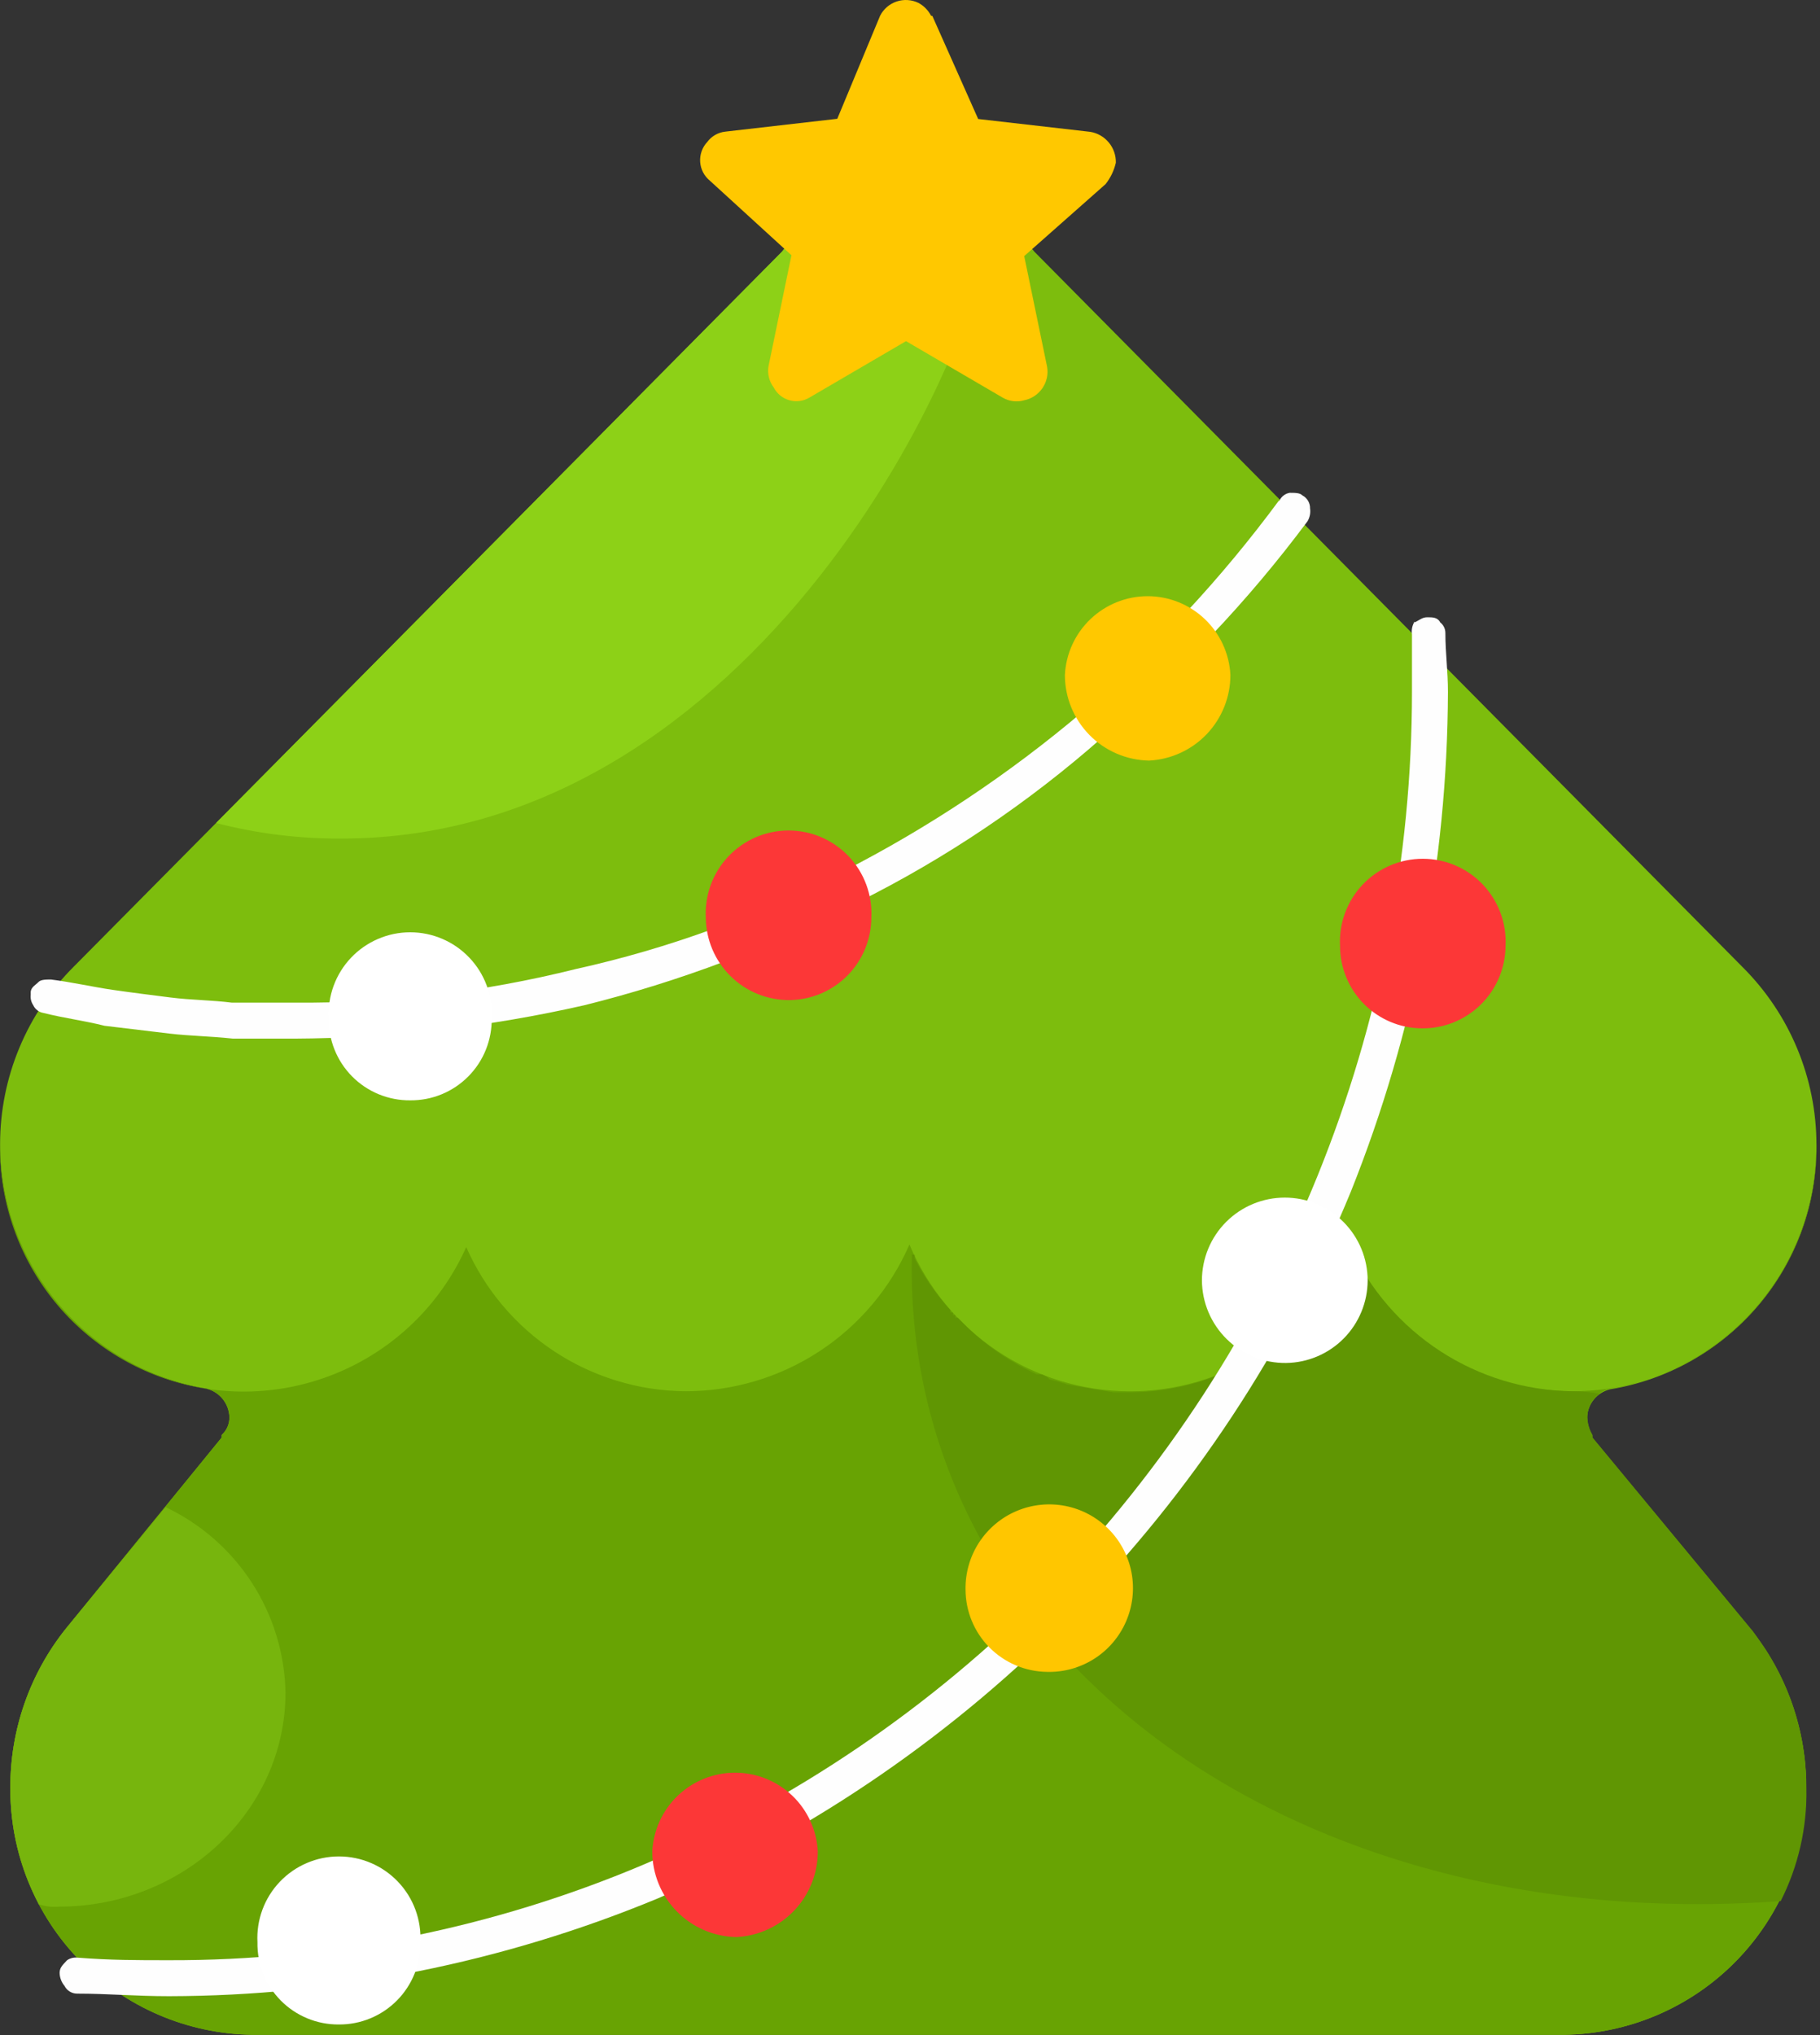 <svg width="85" height="95" viewBox="0 0 85 95" fill="none" xmlns="http://www.w3.org/2000/svg">
<rect x="0" y="0" width="85" height="95" fill="#333333" stroke="none"/>
<path fill-rule="evenodd" clip-rule="evenodd" d="M34.064 94.985H11.784C8.759 94.945 5.873 93.71 3.756 91.55C1.639 89.39 0.462 86.48 0.484 83.455C0.475 80.746 1.396 78.116 3.094 76.005L10.354 67.105V66.985C10.471 66.879 10.564 66.749 10.626 66.604C10.688 66.459 10.718 66.303 10.714 66.145C10.703 65.838 10.593 65.544 10.4 65.306C10.207 65.067 9.941 64.899 9.644 64.825C6.94 64.386 4.482 62.995 2.714 60.902C0.946 58.81 -0.015 56.154 0.004 53.415C0.004 51.872 0.308 50.345 0.901 48.921C1.493 47.496 2.36 46.203 3.454 45.115L36.524 11.745C37.221 10.848 38.114 10.122 39.135 9.622C40.156 9.123 41.277 8.863 42.414 8.863C43.55 8.863 44.671 9.123 45.692 9.622C46.713 10.122 47.606 10.848 48.304 11.745L81.384 45.145C82.477 46.233 83.345 47.526 83.937 48.951C84.529 50.375 84.834 51.902 84.834 53.445C84.85 56.184 83.888 58.838 82.121 60.93C80.353 63.022 77.897 64.414 75.194 64.855C74.895 64.927 74.629 65.096 74.435 65.334C74.242 65.573 74.132 65.868 74.124 66.175C74.13 66.471 74.213 66.76 74.364 67.015V67.135L81.734 76.035C83.438 78.143 84.364 80.774 84.354 83.485C84.365 86.502 83.185 89.402 81.071 91.555C78.958 93.707 76.08 94.94 73.064 94.985H34.064Z" fill="#7DBD0D"/>
<path fill-rule="evenodd" clip-rule="evenodd" d="M34.064 94.985H11.784C8.759 94.945 5.873 93.711 3.756 91.55C1.639 89.39 0.462 86.48 0.484 83.455C0.475 80.746 1.396 78.116 3.094 76.005L10.354 67.105V66.985C10.471 66.879 10.564 66.749 10.626 66.605C10.688 66.46 10.718 66.303 10.714 66.145C10.703 65.838 10.593 65.544 10.4 65.306C10.207 65.067 9.941 64.899 9.644 64.825C6.949 64.365 4.504 62.968 2.74 60.88C0.976 58.792 0.007 56.148 0.004 53.415V53.295C-0.062 55.925 0.785 58.497 2.402 60.573C4.019 62.649 6.305 64.101 8.871 64.681C11.438 65.261 14.126 64.933 16.478 63.755C18.831 62.576 20.702 60.618 21.774 58.215C22.65 60.203 24.081 61.895 25.896 63.089C27.711 64.283 29.831 64.927 32.004 64.945C34.227 64.948 36.402 64.302 38.262 63.085C40.123 61.868 41.586 60.133 42.474 58.095C43.323 60.116 44.747 61.843 46.57 63.061C48.392 64.279 50.532 64.936 52.724 64.948C54.916 64.961 57.063 64.33 58.9 63.133C60.736 61.936 62.181 60.226 63.054 58.215C64.129 60.614 66.002 62.567 68.354 63.743C70.706 64.918 73.392 65.244 75.956 64.665C78.521 64.085 80.806 62.637 82.424 60.564C84.042 58.492 84.894 55.923 84.834 53.295V53.415C84.85 56.154 83.888 58.808 82.121 60.9C80.353 62.992 77.897 64.384 75.194 64.825C74.895 64.897 74.629 65.066 74.435 65.304C74.242 65.543 74.132 65.838 74.124 66.145C74.13 66.441 74.213 66.73 74.364 66.985V67.105L81.734 76.005C83.438 78.113 84.363 80.744 84.354 83.455C84.372 86.477 83.197 89.385 81.082 91.544C78.968 93.703 76.086 94.94 73.064 94.985H34.064Z" fill="#68A303"/>
<path fill-rule="evenodd" clip-rule="evenodd" d="M42.594 58.455V58.575H42.714V58.745C43.161 59.619 43.723 60.429 44.384 61.155V61.275H44.504V61.395H44.614V61.515H44.734L44.854 61.635L45.214 61.995C46.155 62.889 47.24 63.62 48.424 64.155H48.664L48.904 64.275L49.024 64.395L49.494 64.515L49.854 64.635L51.994 64.995H52.824C55.003 64.976 57.131 64.326 58.948 63.122C60.766 61.919 62.195 60.214 63.064 58.215C63.978 60.199 65.436 61.883 67.267 63.074C69.098 64.265 71.229 64.914 73.414 64.945C73.853 64.944 74.292 64.984 74.724 65.065C74.542 65.18 74.392 65.34 74.289 65.529C74.186 65.718 74.132 65.93 74.134 66.145C74.141 66.441 74.223 66.73 74.374 66.985V67.105L81.744 76.005C81.864 76.125 82.104 76.485 82.464 77.005C83.715 78.938 84.375 81.193 84.364 83.495C84.399 85.317 83.987 87.119 83.164 88.745C59.964 90.435 42.004 76.855 42.594 58.345V58.455Z" fill="#609603"/>
<path fill-rule="evenodd" clip-rule="evenodd" d="M1.794 88.855C0.925 87.188 0.475 85.335 0.484 83.455C0.475 80.746 1.396 78.116 3.094 76.005L7.734 70.355C9.379 71.134 10.774 72.356 11.764 73.884C12.753 75.412 13.297 77.185 13.334 79.005C13.334 84.535 8.574 89.005 2.744 89.005C2.422 89.033 2.098 88.992 1.794 88.885V88.855Z" fill="#77B50D"/>
<path d="M66.064 29.015C65.955 29.195 65.912 29.407 65.944 29.615V32.265C65.947 47.921 59.849 62.962 48.944 74.195C43.539 79.678 37.111 84.048 30.024 87.055C23.021 90.011 15.494 91.525 7.894 91.505C6.354 91.505 5.164 91.505 3.614 91.385C3.444 91.367 3.274 91.409 3.134 91.505C2.904 91.745 2.784 91.865 2.784 92.105C2.792 92.325 2.873 92.536 3.014 92.705C3.07 92.815 3.156 92.907 3.262 92.971C3.368 93.035 3.49 93.067 3.614 93.065C5.044 93.065 6.354 93.185 7.894 93.185C15.733 93.17 23.492 91.617 30.734 88.615C45.41 82.255 57.022 70.413 63.094 55.615C66.058 48.2 67.595 40.291 67.624 32.305C67.624 31.305 67.504 30.495 67.504 29.535C67.502 29.442 67.48 29.351 67.438 29.268C67.397 29.185 67.337 29.112 67.264 29.055C67.144 28.815 66.904 28.815 66.664 28.815C66.424 28.815 66.314 28.935 66.074 29.055L66.064 29.015Z" fill="#FEFEFE"/>
<path fill-rule="evenodd" clip-rule="evenodd" d="M48.904 78.045C49.684 78.065 50.451 77.851 51.109 77.431C51.766 77.011 52.283 76.404 52.592 75.688C52.902 74.972 52.99 74.179 52.846 73.413C52.701 72.646 52.331 71.94 51.782 71.386C51.234 70.831 50.532 70.454 49.767 70.301C49.002 70.149 48.208 70.229 47.489 70.531C46.77 70.833 46.158 71.343 45.731 71.996C45.304 72.649 45.082 73.415 45.094 74.195C45.094 75.209 45.494 76.182 46.207 76.903C46.92 77.624 47.889 78.034 48.904 78.045Z" fill="#FFC600"/>
<path fill-rule="evenodd" clip-rule="evenodd" d="M34.384 90.425C35.411 90.376 36.38 89.933 37.09 89.188C37.8 88.443 38.195 87.454 38.194 86.425C38.143 85.434 37.714 84.5 36.995 83.816C36.275 83.133 35.321 82.751 34.329 82.751C33.336 82.751 32.382 83.133 31.663 83.816C30.943 84.5 30.514 85.434 30.464 86.425C30.463 87.472 30.874 88.478 31.607 89.225C32.34 89.973 33.337 90.404 34.384 90.425Z" fill="#FC3737"/>
<path fill-rule="evenodd" clip-rule="evenodd" d="M15.824 94.505C16.328 94.509 16.827 94.412 17.293 94.22C17.759 94.028 18.182 93.745 18.537 93.387C18.892 93.029 19.172 92.604 19.36 92.137C19.549 91.669 19.642 91.169 19.634 90.665C19.66 90.149 19.581 89.633 19.402 89.148C19.223 88.663 18.947 88.22 18.591 87.846C18.235 87.471 17.806 87.172 17.332 86.969C16.857 86.765 16.345 86.66 15.829 86.66C15.312 86.66 14.8 86.765 14.326 86.969C13.851 87.172 13.422 87.471 13.066 87.846C12.71 88.22 12.434 88.663 12.255 89.148C12.076 89.633 11.997 90.149 12.024 90.665C12.014 91.168 12.106 91.669 12.293 92.136C12.48 92.603 12.759 93.029 13.113 93.387C13.467 93.745 13.89 94.028 14.355 94.22C14.821 94.412 15.32 94.509 15.824 94.505Z" fill="white"/>
<path fill-rule="evenodd" clip-rule="evenodd" d="M10.114 38.395L36.524 11.745C37.207 10.848 38.089 10.121 39.101 9.621C40.112 9.121 41.225 8.863 42.354 8.865C43.739 8.853 45.099 9.227 46.284 9.945C46.044 16.315 35.224 39.145 15.944 39.145C13.977 39.157 12.018 38.914 10.114 38.425V38.395Z" fill="#8DD117"/>
<path d="M59.724 23.375C57.05 26.992 53.977 30.296 50.564 33.225C47.134 36.127 43.383 38.627 39.384 40.675C35.44 42.74 31.24 44.274 26.894 45.235C22.574 46.314 18.136 46.842 13.684 46.805H10.834C9.884 46.685 8.924 46.685 7.974 46.565C7.024 46.445 6.074 46.325 5.244 46.205C4.414 46.085 3.334 45.845 2.384 45.725C2.144 45.725 1.904 45.725 1.794 45.845C1.684 45.965 1.434 46.085 1.434 46.325V46.445C1.416 46.614 1.458 46.784 1.554 46.925C1.596 47.019 1.662 47.101 1.744 47.163C1.826 47.226 1.922 47.268 2.024 47.285C2.974 47.525 3.934 47.645 4.884 47.885L7.884 48.245C8.884 48.365 9.794 48.365 10.884 48.485H13.734C18.297 48.461 22.844 47.938 27.294 46.925C31.723 45.823 36.008 44.208 40.064 42.115C44.188 40.059 48.028 37.474 51.484 34.425C55.067 31.454 58.283 28.067 61.064 24.335C61.172 24.155 61.215 23.943 61.184 23.735C61.187 23.61 61.154 23.486 61.091 23.378C61.027 23.271 60.935 23.183 60.824 23.125C60.714 23.005 60.474 23.005 60.234 23.005C60.129 23.022 60.031 23.065 59.947 23.13C59.863 23.194 59.797 23.278 59.754 23.375H59.724Z" fill="#FEFEFE"/>
<path fill-rule="evenodd" clip-rule="evenodd" d="M19.154 51.365C19.658 51.37 20.158 51.275 20.625 51.083C21.092 50.892 21.515 50.608 21.87 50.25C22.226 49.892 22.506 49.467 22.693 48.998C22.881 48.53 22.973 48.029 22.964 47.525C22.99 47.009 22.911 46.493 22.732 46.008C22.553 45.523 22.277 45.08 21.921 44.706C21.565 44.331 21.136 44.033 20.662 43.829C20.187 43.625 19.675 43.52 19.159 43.52C18.642 43.52 18.13 43.625 17.656 43.829C17.181 44.033 16.752 44.331 16.396 44.706C16.041 45.08 15.764 45.523 15.585 46.008C15.406 46.493 15.327 47.009 15.354 47.525C15.344 48.028 15.436 48.529 15.623 48.996C15.81 49.464 16.089 49.889 16.443 50.247C16.797 50.605 17.22 50.888 17.685 51.08C18.151 51.272 18.65 51.369 19.154 51.365Z" fill="white"/>
<path fill-rule="evenodd" clip-rule="evenodd" d="M36.884 46.685C37.897 46.672 38.864 46.261 39.577 45.541C40.29 44.82 40.691 43.848 40.694 42.835C40.72 42.311 40.64 41.787 40.458 41.295C40.276 40.803 39.995 40.353 39.634 39.972C39.272 39.592 38.837 39.289 38.355 39.082C37.873 38.875 37.353 38.768 36.829 38.768C36.304 38.768 35.785 38.875 35.302 39.082C34.82 39.289 34.385 39.592 34.023 39.972C33.662 40.353 33.382 40.803 33.199 41.295C33.017 41.787 32.937 42.311 32.964 42.835C32.968 43.345 33.072 43.85 33.271 44.32C33.471 44.79 33.761 45.216 34.125 45.573C34.489 45.931 34.92 46.213 35.393 46.404C35.867 46.595 36.373 46.69 36.884 46.685Z" fill="#FC3737"/>
<path fill-rule="evenodd" clip-rule="evenodd" d="M53.664 35.505C54.689 35.453 55.656 35.01 56.364 34.265C57.071 33.52 57.465 32.532 57.464 31.505C57.413 30.514 56.984 29.58 56.265 28.896C55.545 28.213 54.591 27.831 53.599 27.831C52.606 27.831 51.652 28.213 50.933 28.896C50.213 29.58 49.784 30.514 49.734 31.505C49.733 32.554 50.145 33.561 50.88 34.309C51.615 35.057 52.615 35.486 53.664 35.505Z" fill="#FFC800"/>
<path fill-rule="evenodd" clip-rule="evenodd" d="M66.394 48.005C66.904 48.012 67.411 47.917 67.885 47.727C68.359 47.536 68.791 47.254 69.155 46.896C69.52 46.538 69.81 46.112 70.008 45.642C70.207 45.171 70.311 44.666 70.314 44.155C70.34 43.631 70.26 43.107 70.078 42.615C69.896 42.123 69.615 41.673 69.254 41.292C68.892 40.912 68.457 40.609 67.975 40.402C67.493 40.195 66.973 40.088 66.449 40.088C65.924 40.088 65.404 40.195 64.922 40.402C64.44 40.609 64.005 40.912 63.643 41.292C63.282 41.673 63.002 42.123 62.819 42.615C62.637 43.107 62.557 43.631 62.584 44.155C62.584 45.169 62.984 46.142 63.697 46.863C64.41 47.584 65.379 47.995 66.394 48.005Z" fill="#FC3737"/>
<path fill-rule="evenodd" clip-rule="evenodd" d="M60.064 63.625C61.077 63.612 62.044 63.201 62.757 62.48C63.47 61.76 63.871 60.788 63.874 59.775C63.874 58.748 63.466 57.764 62.74 57.038C62.014 56.313 61.03 55.905 60.004 55.905C58.977 55.905 57.993 56.313 57.267 57.038C56.541 57.764 56.134 58.748 56.134 59.775C56.138 60.286 56.242 60.791 56.442 61.262C56.642 61.733 56.933 62.159 57.298 62.517C57.663 62.875 58.096 63.157 58.57 63.347C59.045 63.537 59.552 63.631 60.064 63.625Z" fill="white"/>
<path d="M43.544 0.745L45.684 5.555L50.924 6.155C51.262 6.212 51.568 6.389 51.786 6.654C52.005 6.918 52.121 7.252 52.114 7.595C52.03 7.96 51.866 8.301 51.634 8.595L47.834 11.955L48.904 17.125C48.963 17.473 48.884 17.83 48.684 18.121C48.485 18.413 48.18 18.615 47.834 18.685C47.667 18.734 47.493 18.748 47.321 18.727C47.149 18.707 46.984 18.651 46.834 18.565L42.314 15.925L37.794 18.565C37.654 18.647 37.499 18.7 37.339 18.72C37.179 18.74 37.016 18.727 36.86 18.682C36.705 18.637 36.56 18.561 36.435 18.458C36.311 18.356 36.208 18.229 36.134 18.085C36.027 17.944 35.951 17.782 35.91 17.61C35.868 17.438 35.863 17.259 35.894 17.085L36.964 11.915L33.154 8.435C33.022 8.327 32.913 8.194 32.835 8.043C32.757 7.891 32.711 7.726 32.7 7.556C32.689 7.386 32.713 7.216 32.77 7.056C32.827 6.896 32.917 6.749 33.034 6.625C33.133 6.491 33.259 6.38 33.404 6.297C33.548 6.215 33.708 6.163 33.874 6.145L39.104 5.545L41.104 0.735C41.264 0.421 41.542 0.182 41.876 0.07C42.211 -0.042 42.576 -0.019 42.894 0.135C43.146 0.271 43.352 0.48 43.484 0.735L43.544 0.745Z" fill="#FFC800"/>
</svg>
